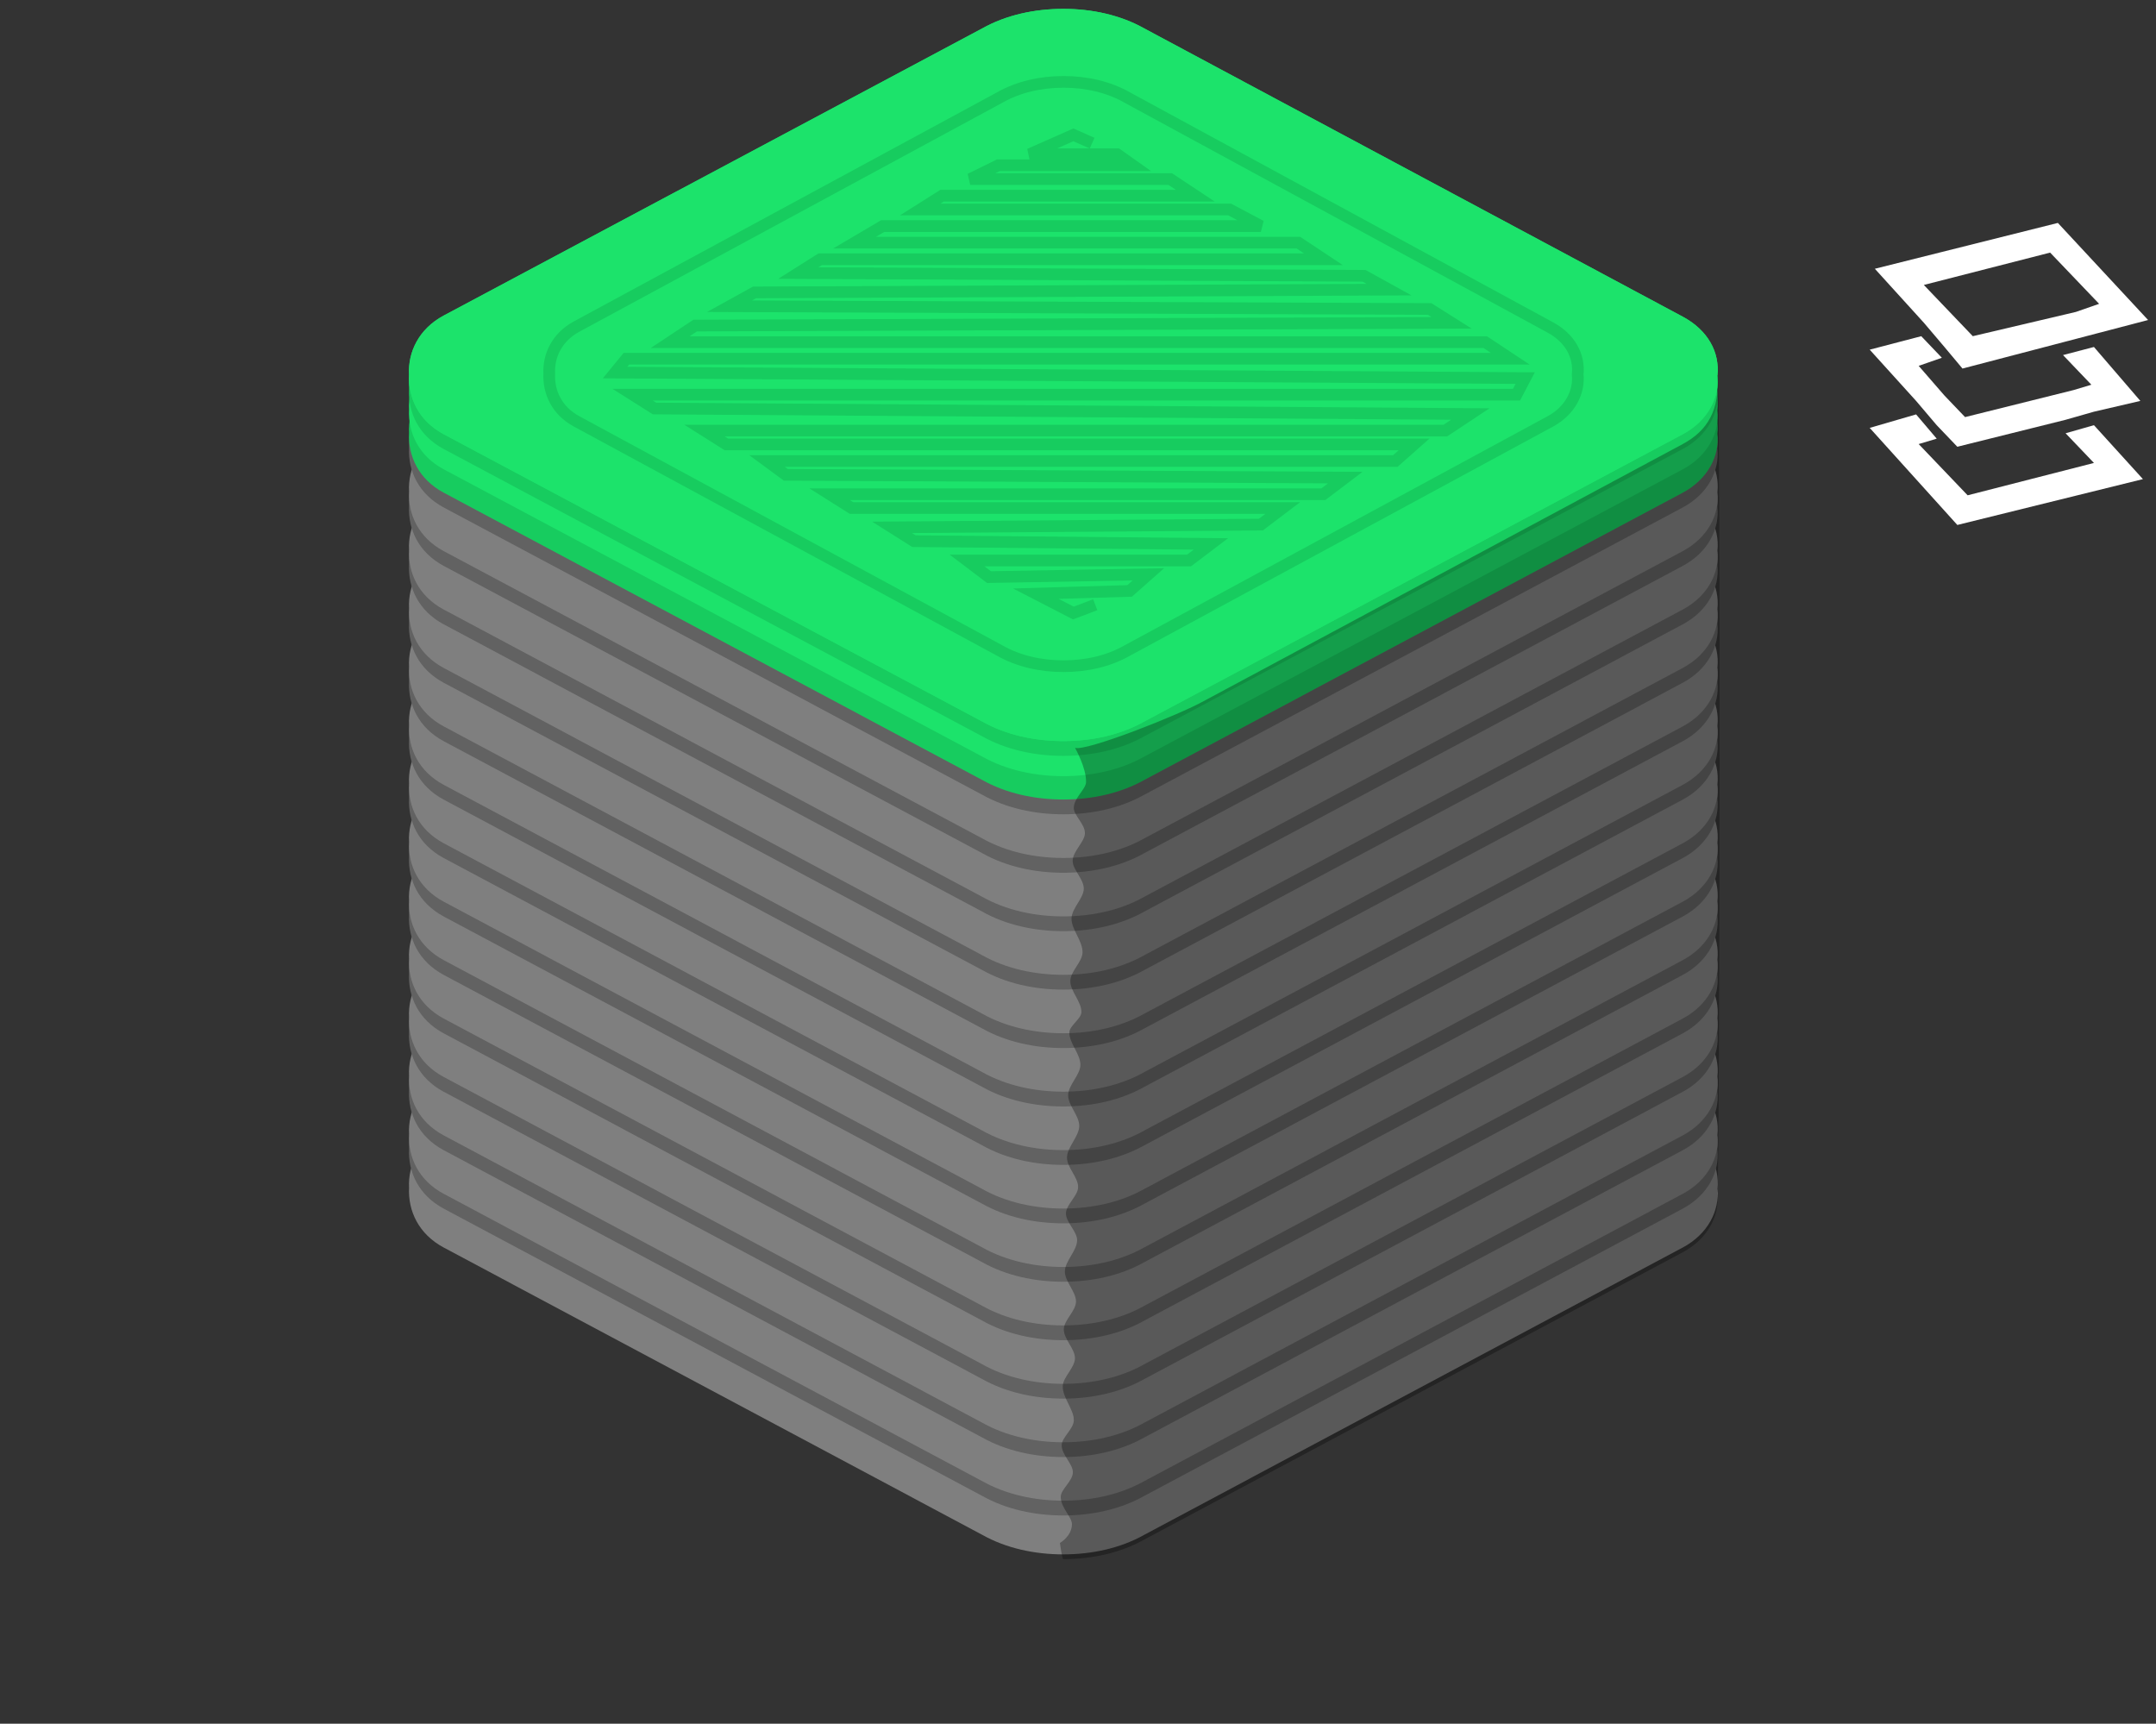 <svg 
 xmlns="http://www.w3.org/2000/svg"
 xmlns:xlink="http://www.w3.org/1999/xlink"
 width="184.5px" height="147.5px">
<rect width="100%" height="100%" fill="#333333" stroke="none"/>
<path fill-rule="evenodd"  fill="none"
 d="M-0.000,138.000 L6.999,138.000 L6.999,147.000 L-0.000,147.000 L-0.000,138.000 Z"/>
<path fill-rule="evenodd"  fill="rgb(127, 127, 127)"
 d="M144.011,106.749 C146.150,105.601 147.163,103.607 146.970,101.724 C147.178,99.731 146.150,97.848 144.011,96.699 L97.923,72.029 C95.882,70.879 93.438,70.353 90.994,70.353 C88.549,70.353 86.092,70.879 84.050,72.029 L37.962,96.602 C35.823,97.751 34.907,99.744 35.004,101.627 C34.907,103.620 35.823,105.601 37.962,106.749 L84.050,131.336 C86.092,132.486 88.536,133.012 90.994,133.012 C93.438,133.012 95.882,132.486 97.923,131.336 L144.011,106.749 Z"/>
<path fill-rule="evenodd"  fill="rgb(98, 98, 98)"
 d="M144.011,103.420 C146.150,102.271 147.163,100.278 146.970,98.395 C147.178,96.402 146.150,94.519 144.011,93.369 L97.923,68.699 C95.882,67.550 93.438,67.024 90.994,67.024 C88.549,67.024 86.092,67.550 84.050,68.699 L37.962,93.273 C35.823,94.422 34.907,96.415 35.004,98.298 C34.907,100.291 35.823,102.271 37.962,103.420 L84.050,128.007 C86.092,129.156 88.536,129.682 90.994,129.682 C93.438,129.682 95.882,129.156 97.923,128.007 L144.011,103.420 Z"/>
<path fill-rule="evenodd"  fill="rgb(127, 127, 127)"
 d="M144.011,102.154 C146.150,101.006 147.163,99.012 146.970,97.129 C147.178,95.136 146.150,93.253 144.011,92.104 L97.923,67.434 C95.882,66.284 93.438,65.759 90.994,65.759 C88.549,65.759 86.092,66.284 84.050,67.434 L37.962,92.007 C35.823,93.156 34.907,95.149 35.004,97.032 C34.907,99.025 35.823,101.006 37.962,102.154 L84.050,126.741 C86.092,127.891 88.536,128.416 90.994,128.416 C93.438,128.416 95.882,127.891 97.923,126.741 L144.011,102.154 Z"/>
<path fill-rule="evenodd"  fill="rgb(98, 98, 98)"
 d="M144.011,98.420 C146.150,97.271 147.163,95.278 146.970,93.395 C147.178,91.402 146.150,89.519 144.011,88.369 L97.923,63.699 C95.882,62.550 93.438,62.024 90.994,62.024 C88.549,62.024 86.092,62.550 84.050,63.699 L37.962,88.273 C35.823,89.422 34.907,91.415 35.004,93.298 C34.907,95.291 35.823,97.271 37.962,98.420 L84.050,123.007 C86.092,124.157 88.536,124.682 90.994,124.682 C93.438,124.682 95.882,124.157 97.923,123.007 L144.011,98.420 Z"/>
<path fill-rule="evenodd"  fill="rgb(127, 127, 127)"
 d="M144.011,97.154 C146.150,96.006 147.163,94.012 146.970,92.129 C147.178,90.136 146.150,88.253 144.011,87.103 L97.923,62.434 C95.882,61.284 93.438,60.758 90.994,60.758 C88.549,60.758 86.092,61.284 84.050,62.434 L37.962,87.007 C35.823,88.156 34.907,90.149 35.004,92.032 C34.907,94.026 35.823,96.006 37.962,97.154 L84.050,121.742 C86.092,122.891 88.536,123.417 90.994,123.417 C93.438,123.417 95.882,122.891 97.923,121.742 L144.011,97.154 Z"/>
<path fill-rule="evenodd"  fill="rgb(98, 98, 98)"
 d="M144.011,93.421 C146.150,92.272 147.163,90.278 146.970,88.395 C147.178,86.402 146.150,84.518 144.011,83.369 L97.923,58.699 C95.882,57.550 93.438,57.024 90.994,57.024 C88.549,57.024 86.092,57.550 84.050,58.699 L37.962,83.273 C35.823,84.422 34.907,86.415 35.004,88.298 C34.907,90.291 35.823,92.272 37.962,93.421 L84.050,118.007 C86.092,119.157 88.536,119.682 90.994,119.682 C93.438,119.682 95.882,119.157 97.923,118.007 L144.011,93.421 Z"/>
<path fill-rule="evenodd"  fill="rgb(127, 127, 127)"
 d="M144.011,92.155 C146.150,91.006 147.163,89.012 146.970,87.130 C147.178,85.136 146.150,83.252 144.011,82.103 L97.923,57.434 C95.882,56.284 93.438,55.759 90.994,55.759 C88.549,55.759 86.092,56.284 84.050,57.434 L37.962,82.007 C35.823,83.156 34.907,85.149 35.004,87.032 C34.907,89.026 35.823,91.006 37.962,92.155 L84.050,116.741 C86.092,117.891 88.536,118.417 90.994,118.417 C93.438,118.417 95.882,117.891 97.923,116.741 L144.011,92.155 Z"/>
<path fill-rule="evenodd"  fill="rgb(98, 98, 98)"
 d="M144.011,88.421 C146.150,87.271 147.163,85.278 146.970,83.395 C147.178,81.402 146.150,79.518 144.011,78.369 L97.923,53.699 C95.882,52.550 93.438,52.024 90.994,52.024 C88.549,52.024 86.092,52.550 84.050,53.699 L37.962,78.273 C35.823,79.422 34.907,81.415 35.004,83.298 C34.907,85.291 35.823,87.271 37.962,88.421 L84.050,113.007 C86.092,114.157 88.536,114.683 90.994,114.683 C93.438,114.683 95.882,114.157 97.923,113.007 L144.011,88.421 Z"/>
<path fill-rule="evenodd"  fill="rgb(127, 127, 127)"
 d="M144.011,87.155 C146.150,86.005 147.163,84.012 146.970,82.129 C147.178,80.136 146.150,78.252 144.011,77.104 L97.923,52.433 C95.882,51.284 93.438,50.758 90.994,50.758 C88.549,50.758 86.092,51.284 84.050,52.433 L37.962,77.007 C35.823,78.156 34.907,80.150 35.004,82.032 C34.907,84.026 35.823,86.005 37.962,87.155 L84.050,111.741 C86.092,112.891 88.536,113.417 90.994,113.417 C93.438,113.417 95.882,112.891 97.923,111.741 L144.011,87.155 Z"/>
<path fill-rule="evenodd"  fill="rgb(98, 98, 98)"
 d="M144.011,83.420 C146.150,82.271 147.163,80.278 146.970,78.395 C147.178,76.402 146.150,74.519 144.011,73.369 L97.923,48.700 C95.882,47.550 93.438,47.024 90.994,47.024 C88.549,47.024 86.092,47.550 84.050,48.700 L37.962,73.273 C35.823,74.422 34.907,76.415 35.004,78.298 C34.907,80.291 35.823,82.271 37.962,83.420 L84.050,108.007 C86.092,109.156 88.536,109.682 90.994,109.682 C93.438,109.682 95.882,109.156 97.923,108.007 L144.011,83.420 Z"/>
<path fill-rule="evenodd"  fill="rgb(127, 127, 127)"
 d="M144.011,82.155 C146.150,81.005 147.163,79.012 146.970,77.130 C147.178,75.136 146.150,73.253 144.011,72.104 L97.923,47.434 C95.882,46.285 93.438,45.759 90.994,45.759 C88.549,45.759 86.092,46.285 84.050,47.434 L37.962,72.007 C35.823,73.156 34.907,75.150 35.004,77.032 C34.907,79.025 35.823,81.005 37.962,82.155 L84.050,106.742 C86.092,107.891 88.536,108.417 90.994,108.417 C93.438,108.417 95.882,107.891 97.923,106.742 L144.011,82.155 Z"/>
<path fill-rule="evenodd"  fill="rgb(98, 98, 98)"
 d="M144.011,78.421 C146.150,77.271 147.163,75.278 146.970,73.395 C147.178,71.402 146.150,69.519 144.011,68.369 L97.923,43.699 C95.882,42.550 93.438,42.024 90.994,42.024 C88.549,42.024 86.092,42.550 84.050,43.699 L37.962,68.273 C35.823,69.422 34.907,71.415 35.004,73.298 C34.907,75.291 35.823,77.271 37.962,78.421 L84.050,103.007 C86.092,104.157 88.536,104.682 90.994,104.682 C93.438,104.682 95.882,104.157 97.923,103.007 L144.011,78.421 Z"/>
<path fill-rule="evenodd"  fill="rgb(127, 127, 127)"
 d="M144.011,77.155 C146.150,76.005 147.163,74.012 146.970,72.129 C147.178,70.136 146.150,68.253 144.011,67.103 L97.923,42.434 C95.882,41.284 93.438,40.758 90.994,40.758 C88.549,40.758 86.092,41.284 84.050,42.434 L37.962,67.007 C35.823,68.156 34.907,70.150 35.004,72.032 C34.907,74.026 35.823,76.005 37.962,77.155 L84.050,101.741 C86.092,102.891 88.536,103.417 90.994,103.417 C93.438,103.417 95.882,102.891 97.923,101.741 L144.011,77.155 Z"/>
<path fill-rule="evenodd"  fill="rgb(98, 98, 98)"
 d="M144.011,73.420 C146.150,72.271 147.163,70.278 146.970,68.395 C147.178,66.402 146.150,64.519 144.011,63.369 L97.923,38.699 C95.882,37.550 93.438,37.024 90.994,37.024 C88.549,37.024 86.092,37.550 84.050,38.699 L37.962,63.273 C35.823,64.422 34.907,66.415 35.004,68.298 C34.907,70.291 35.823,72.271 37.962,73.420 L84.050,98.007 C86.092,99.157 88.536,99.682 90.994,99.682 C93.438,99.682 95.882,99.157 97.923,98.007 L144.011,73.420 Z"/>
<path fill-rule="evenodd"  fill="rgb(127, 127, 127)"
 d="M144.011,72.154 C146.150,71.006 147.163,69.012 146.970,67.129 C147.178,65.136 146.150,63.253 144.011,62.104 L97.923,37.434 C95.882,36.284 93.438,35.758 90.994,35.758 C88.549,35.758 86.092,36.284 84.050,37.434 L37.962,62.007 C35.823,63.156 34.907,65.149 35.004,67.032 C34.907,69.026 35.823,71.006 37.962,72.154 L84.050,96.742 C86.092,97.891 88.536,98.417 90.994,98.417 C93.438,98.417 95.882,97.891 97.923,96.742 L144.011,72.154 Z"/>
<path fill-rule="evenodd"  fill="rgb(98, 98, 98)"
 d="M144.011,68.420 C146.150,67.272 147.163,65.278 146.970,63.395 C147.178,61.402 146.150,59.519 144.011,58.369 L97.923,33.700 C95.882,32.550 93.438,32.024 90.994,32.024 C88.549,32.024 86.092,32.550 84.050,33.700 L37.962,58.273 C35.823,59.422 34.907,61.415 35.004,63.298 C34.907,65.291 35.823,67.272 37.962,68.420 L84.050,93.007 C86.092,94.157 88.536,94.682 90.994,94.682 C93.438,94.682 95.882,94.157 97.923,93.007 L144.011,68.420 Z"/>
<path fill-rule="evenodd"  fill="rgb(127, 127, 127)"
 d="M144.011,67.155 C146.150,66.006 147.163,64.012 146.970,62.129 C147.178,60.136 146.150,58.253 144.011,57.103 L97.923,32.434 C95.882,31.284 93.438,30.759 90.994,30.759 C88.549,30.759 86.092,31.284 84.050,32.434 L37.962,57.007 C35.823,58.156 34.907,60.149 35.004,62.032 C34.907,64.026 35.823,66.006 37.962,67.155 L84.050,91.742 C86.092,92.891 88.536,93.416 90.994,93.416 C93.438,93.416 95.882,92.891 97.923,91.742 L144.011,67.155 Z"/>
<path fill-rule="evenodd"  fill="rgb(98, 98, 98)"
 d="M144.011,63.421 C146.150,62.271 147.163,60.278 146.970,58.395 C147.178,56.402 146.150,54.519 144.011,53.369 L97.923,28.699 C95.882,27.550 93.438,27.024 90.994,27.024 C88.549,27.024 86.092,27.550 84.050,28.699 L37.962,53.273 C35.823,54.422 34.907,56.415 35.004,58.298 C34.907,60.291 35.823,62.271 37.962,63.421 L84.050,88.007 C86.092,89.157 88.536,89.683 90.994,89.683 C93.438,89.683 95.882,89.157 97.923,88.007 L144.011,63.421 Z"/>
<path fill-rule="evenodd"  fill="rgb(127, 127, 127)"
 d="M144.011,62.155 C146.150,61.006 147.163,59.012 146.970,57.129 C147.178,55.136 146.150,53.253 144.011,52.103 L97.923,27.433 C95.882,26.284 93.438,25.758 90.994,25.758 C88.549,25.758 86.092,26.284 84.050,27.433 L37.962,52.007 C35.823,53.156 34.907,55.150 35.004,57.032 C34.907,59.026 35.823,61.006 37.962,62.155 L84.050,86.742 C86.092,87.891 88.536,88.417 90.994,88.417 C93.438,88.417 95.882,87.891 97.923,86.742 L144.011,62.155 Z"/>
<path fill-rule="evenodd"  fill="rgb(98, 98, 98)"
 d="M144.011,58.420 C146.150,57.271 147.163,55.278 146.970,53.395 C147.178,51.402 146.150,49.518 144.011,48.369 L97.923,23.699 C95.882,22.550 93.438,22.024 90.994,22.024 C88.549,22.024 86.092,22.550 84.050,23.699 L37.962,48.273 C35.823,49.421 34.907,51.415 35.004,53.298 C34.907,55.291 35.823,57.271 37.962,58.420 L84.050,83.007 C86.092,84.157 88.536,84.683 90.994,84.683 C93.438,84.683 95.882,84.157 97.923,83.007 L144.011,58.420 Z"/>
<path fill-rule="evenodd"  fill="rgb(127, 127, 127)"
 d="M144.011,57.155 C146.150,56.005 147.163,54.012 146.970,52.130 C147.178,50.136 146.150,48.252 144.011,47.104 L97.923,22.433 C95.882,21.284 93.438,20.759 90.994,20.759 C88.549,20.759 86.092,21.284 84.050,22.433 L37.962,47.007 C35.823,48.156 34.907,50.150 35.004,52.032 C34.907,54.026 35.823,56.005 37.962,57.155 L84.050,81.741 C86.092,82.891 88.536,83.417 90.994,83.417 C93.438,83.417 95.882,82.891 97.923,81.741 L144.011,57.155 Z"/>
<path fill-rule="evenodd"  fill="rgb(98, 98, 98)"
 d="M144.011,53.421 C146.150,52.271 147.163,50.278 146.970,48.395 C147.178,46.402 146.150,44.519 144.011,43.369 L97.923,18.699 C95.882,17.550 93.438,17.024 90.994,17.024 C88.549,17.024 86.092,17.550 84.050,18.699 L37.962,43.273 C35.823,44.422 34.907,46.415 35.004,48.298 C34.907,50.291 35.823,52.271 37.962,53.421 L84.050,78.007 C86.092,79.156 88.536,79.682 90.994,79.682 C93.438,79.682 95.882,79.156 97.923,78.007 L144.011,53.421 Z"/>
<path fill-rule="evenodd"  fill="rgb(127, 127, 127)"
 d="M144.011,52.155 C146.150,51.006 147.163,49.012 146.970,47.129 C147.178,45.136 146.150,43.253 144.011,42.103 L97.923,17.433 C95.882,16.284 93.438,15.758 90.994,15.758 C88.549,15.758 86.092,16.284 84.050,17.433 L37.962,42.007 C35.823,43.156 34.907,45.150 35.004,47.032 C34.907,49.026 35.823,51.006 37.962,52.155 L84.050,76.741 C86.092,77.890 88.536,78.417 90.994,78.417 C93.438,78.417 95.882,77.890 97.923,76.741 L144.011,52.155 Z"/>
<path fill-rule="evenodd"  fill="rgb(98, 98, 98)"
 d="M144.011,48.420 C146.150,47.271 147.163,45.278 146.970,43.395 C147.178,41.402 146.150,39.519 144.011,38.369 L97.923,13.699 C95.882,12.550 93.438,12.024 90.994,12.024 C88.549,12.024 86.092,12.550 84.050,13.699 L37.962,38.273 C35.823,39.422 34.907,41.415 35.004,43.298 C34.907,45.291 35.823,47.271 37.962,48.420 L84.050,73.007 C86.092,74.156 88.536,74.683 90.994,74.683 C93.438,74.683 95.882,74.156 97.923,73.007 L144.011,48.420 Z"/>
<path fill-rule="evenodd"  fill="rgb(127, 127, 127)"
 d="M144.011,47.155 C146.150,46.006 147.163,44.012 146.970,42.129 C147.178,40.136 146.150,38.253 144.011,37.104 L97.923,12.434 C95.882,11.284 93.438,10.758 90.994,10.758 C88.549,10.758 86.092,11.284 84.050,12.434 L37.962,37.007 C35.823,38.156 34.907,40.150 35.004,42.032 C34.907,44.025 35.823,46.006 37.962,47.155 L84.050,71.742 C86.092,72.890 88.536,73.417 90.994,73.417 C93.438,73.417 95.882,72.890 97.923,71.742 L144.011,47.155 Z"/>
<path fill-rule="evenodd"  fill="rgb(98, 98, 98)"
 d="M144.011,43.420 C146.150,42.272 147.163,40.278 146.970,38.395 C147.178,36.402 146.150,34.519 144.011,33.369 L97.923,8.700 C95.882,7.550 93.438,7.024 90.994,7.024 C88.549,7.024 86.092,7.550 84.050,8.700 L37.962,33.272 C35.823,34.422 34.907,36.415 35.004,38.298 C34.907,40.291 35.823,42.272 37.962,43.420 L84.050,68.007 C86.092,69.157 88.536,69.682 90.994,69.682 C93.438,69.682 95.882,69.157 97.923,68.007 L144.011,43.420 Z"/>
<path fill-rule="evenodd"  fill="rgb(23, 204, 95)"
 d="M144.011,42.155 C146.150,41.006 147.163,39.012 146.970,37.129 C147.178,35.136 146.150,33.253 144.011,32.103 L97.923,7.434 C95.882,6.284 93.438,5.758 90.994,5.758 C88.549,5.758 86.092,6.284 84.050,7.434 L37.962,32.007 C35.823,33.156 34.907,35.149 35.004,37.032 C34.907,39.026 35.823,41.006 37.962,42.155 L84.050,66.742 C86.092,67.891 88.536,68.416 90.994,68.416 C93.438,68.416 95.882,67.891 97.923,66.742 L144.011,42.155 Z"/>
<path fill-rule="evenodd"  fill="rgb(28, 227, 107)"
 d="M144.011,40.155 C146.150,39.005 147.163,37.012 146.970,35.129 C147.178,33.136 146.150,31.252 144.011,30.104 L97.923,5.433 C95.882,4.284 93.438,3.758 90.994,3.758 C88.549,3.758 86.092,4.284 84.050,5.433 L37.962,30.007 C35.823,31.156 34.907,33.150 35.004,35.032 C34.907,37.026 35.823,39.005 37.962,40.155 L84.050,64.741 C86.092,65.891 88.536,66.417 90.994,66.417 C93.438,66.417 95.882,65.891 97.923,64.741 L144.011,40.155 Z"/>
<path fill-rule="evenodd"  fill="rgb(23, 204, 95)"
 d="M144.011,38.420 C146.150,37.271 147.163,35.278 146.970,33.395 C147.178,31.402 146.150,29.519 144.011,28.369 L97.923,3.699 C95.882,2.550 93.438,2.024 90.994,2.024 C88.549,2.024 86.092,2.550 84.050,3.699 L37.962,28.273 C35.823,29.422 34.907,31.415 35.004,33.298 C34.907,35.291 35.823,37.271 37.962,38.420 L84.050,63.007 C86.092,64.157 88.536,64.682 90.994,64.682 C93.438,64.682 95.882,64.157 97.923,63.007 L144.011,38.420 Z"/>
<path fill-rule="evenodd"  fill="rgb(28, 227, 107)"
 d="M144.011,37.155 C146.150,36.006 147.163,34.012 146.970,32.129 C147.178,30.136 146.150,28.253 144.011,27.103 L97.923,2.434 C95.882,1.284 93.438,0.758 90.994,0.758 C88.549,0.758 86.092,1.284 84.050,2.434 L37.962,27.007 C35.823,28.156 34.907,30.149 35.004,32.032 C34.907,34.026 35.823,36.006 37.962,37.155 L84.050,61.741 C86.092,62.891 88.536,63.416 90.994,63.416 C93.438,63.416 95.882,62.891 97.923,61.741 L144.011,37.155 Z"/>
<path fill-rule="evenodd"  fill="rgb(28, 227, 107)"
 d="M144.011,37.155 C146.150,36.006 147.163,34.012 146.970,32.129 C147.178,30.136 146.150,28.253 144.011,27.103 L97.923,2.434 C95.882,1.284 93.438,0.758 90.994,0.758 C88.549,0.758 86.092,1.284 84.050,2.434 L37.962,27.007 C35.823,28.156 34.907,30.149 35.004,32.032 C34.907,34.026 35.823,36.006 37.962,37.155 L84.050,61.741 C86.092,62.891 88.536,63.416 90.994,63.416 C93.438,63.416 95.882,62.891 97.923,61.741 L144.011,37.155 Z"/>
<path fill-rule="evenodd"  stroke="rgb(23, 204, 95)" stroke-width="1px" stroke-linecap="butt" stroke-linejoin="miter" fill="none"
 d="M132.686,36.051 C134.367,35.134 135.164,33.543 135.011,32.041 C135.175,30.450 134.367,28.947 132.686,28.030 L96.459,8.343 C94.855,7.426 92.933,7.006 91.012,7.006 C89.091,7.006 87.159,7.426 85.555,8.343 L49.328,27.953 C47.647,28.870 46.926,30.460 47.003,31.963 C46.926,33.553 47.647,35.134 49.328,36.051 L85.555,55.671 C87.159,56.588 89.080,57.008 91.012,57.008 C92.933,57.008 94.855,56.588 96.459,55.671 L132.686,36.051 Z"/>
<path fill-rule="evenodd"  stroke="rgb(23, 204, 95)" stroke-width="1px" stroke-linecap="butt" stroke-linejoin="miter" fill="none"
 d="M93.458,12.250 L91.853,11.540 L88.108,13.196 L95.598,13.196 L96.935,14.142 L85.433,14.142 L83.026,15.325 L100.145,15.325 L102.285,16.744 L80.619,16.744 L78.746,17.926 L105.227,17.926 L107.902,19.345 L75.537,19.345 L73.129,20.764 L111.111,20.764 L113.251,22.184 L70.186,22.184 L68.315,23.366 L116.728,23.602 L118.868,24.785 L64.570,25.022 L62.430,26.204 L122.345,26.441 L124.218,27.624 L59.487,27.860 L57.347,29.279 L127.101,29.279 L129.241,30.698 L53.603,30.698 L52.635,31.881 L130.520,32.354 L129.776,33.773 L54.138,33.773 L56.011,34.956 L125.823,35.429 L123.683,36.848 L60.290,36.848 L62.163,38.030 L121.008,38.030 L119.403,39.450 L65.639,39.450 L67.245,40.632 L115.123,40.869 L113.251,42.288 L70.989,42.288 L72.862,43.470 L109.774,43.470 L107.902,44.889 L76.339,45.126 L78.211,46.309 L103.622,46.545 L101.750,47.964 L82.759,47.964 L84.631,49.383 L98.272,49.147 L96.667,50.566 L88.643,50.802 L91.853,52.458 L93.725,51.748 "/>
<path fill-rule="evenodd"  opacity="0.302" fill="rgb(0, 0, 0)"
 d="M90.994,133.417 C93.438,133.417 95.882,132.891 97.923,131.742 L144.011,107.154 C146.150,106.006 147.163,104.012 146.970,102.130 C147.178,100.136 147.252,30.145 146.970,32.129 C147.163,35.089 146.138,36.850 143.999,37.999 L102.999,59.999 C100.958,61.148 93.022,64.288 91.999,63.999 C91.990,63.996 92.969,65.686 92.939,66.928 C92.924,67.533 91.908,68.269 91.889,69.119 C91.875,69.781 92.859,70.513 92.842,71.307 C92.827,72.040 91.811,72.825 91.794,73.658 C91.779,74.421 92.762,75.224 92.745,76.061 C92.730,76.874 91.712,77.722 91.696,78.597 C91.677,79.536 92.658,80.509 92.639,81.510 C92.623,82.302 91.607,83.112 91.592,83.935 C91.575,84.813 92.558,85.708 92.541,86.615 C92.530,87.189 91.519,87.767 91.508,88.351 C91.490,89.270 92.473,90.201 92.455,91.140 C92.439,91.990 91.422,92.846 91.406,93.707 C91.390,94.588 92.373,95.475 92.356,96.362 C92.340,97.256 91.323,98.151 91.307,99.046 C91.291,99.895 92.275,100.744 92.260,101.590 C92.245,102.337 91.231,103.080 91.218,103.821 C91.203,104.600 92.189,105.375 92.175,106.145 C92.158,107.033 91.143,107.912 91.127,108.782 C91.110,109.663 92.094,110.533 92.078,111.389 C92.064,112.185 91.049,112.969 91.036,113.740 C91.020,114.590 92.004,115.423 91.990,116.236 C91.975,117.049 90.960,117.844 90.946,118.616 C90.928,119.633 91.910,120.610 91.893,121.542 C91.880,122.280 90.867,122.990 90.854,123.667 C90.840,124.491 91.826,125.267 91.812,125.990 C91.798,126.744 90.786,127.439 90.775,128.068 C90.758,129.015 91.743,129.813 91.732,130.440 C91.714,131.468 90.704,132.033 90.704,132.033 C90.704,132.033 90.886,133.417 90.994,133.417 Z"/>
<path fill-rule="evenodd"  fill="rgb(255, 255, 255)"
 d="M179.411,28.538 L176.764,29.230 L167.940,31.538 L166.396,29.692 L164.632,27.614 L160.440,22.999 L176.102,19.076 L183.823,27.384 L179.411,28.538 ZM175.440,21.615 L164.632,24.384 L167.058,26.922 L168.823,28.768 L177.646,26.692 L179.632,25.999 L175.440,21.615 ZM166.175,30.615 L164.191,31.307 L166.396,33.846 L168.161,35.692 L177.426,33.384 L178.970,32.922 L176.543,30.384 L179.190,29.692 L183.161,34.307 L179.190,35.230 L176.764,35.922 L167.499,38.230 L165.734,36.384 L163.970,34.307 L160.000,29.922 L164.411,28.768 L166.175,30.615 ZM165.734,37.537 L164.191,37.999 L168.381,42.384 L179.190,39.615 L176.764,37.076 L179.190,36.384 L183.382,40.999 L167.499,44.922 L160.000,36.615 L163.970,35.461 L165.734,37.537 Z"/>
</svg>
